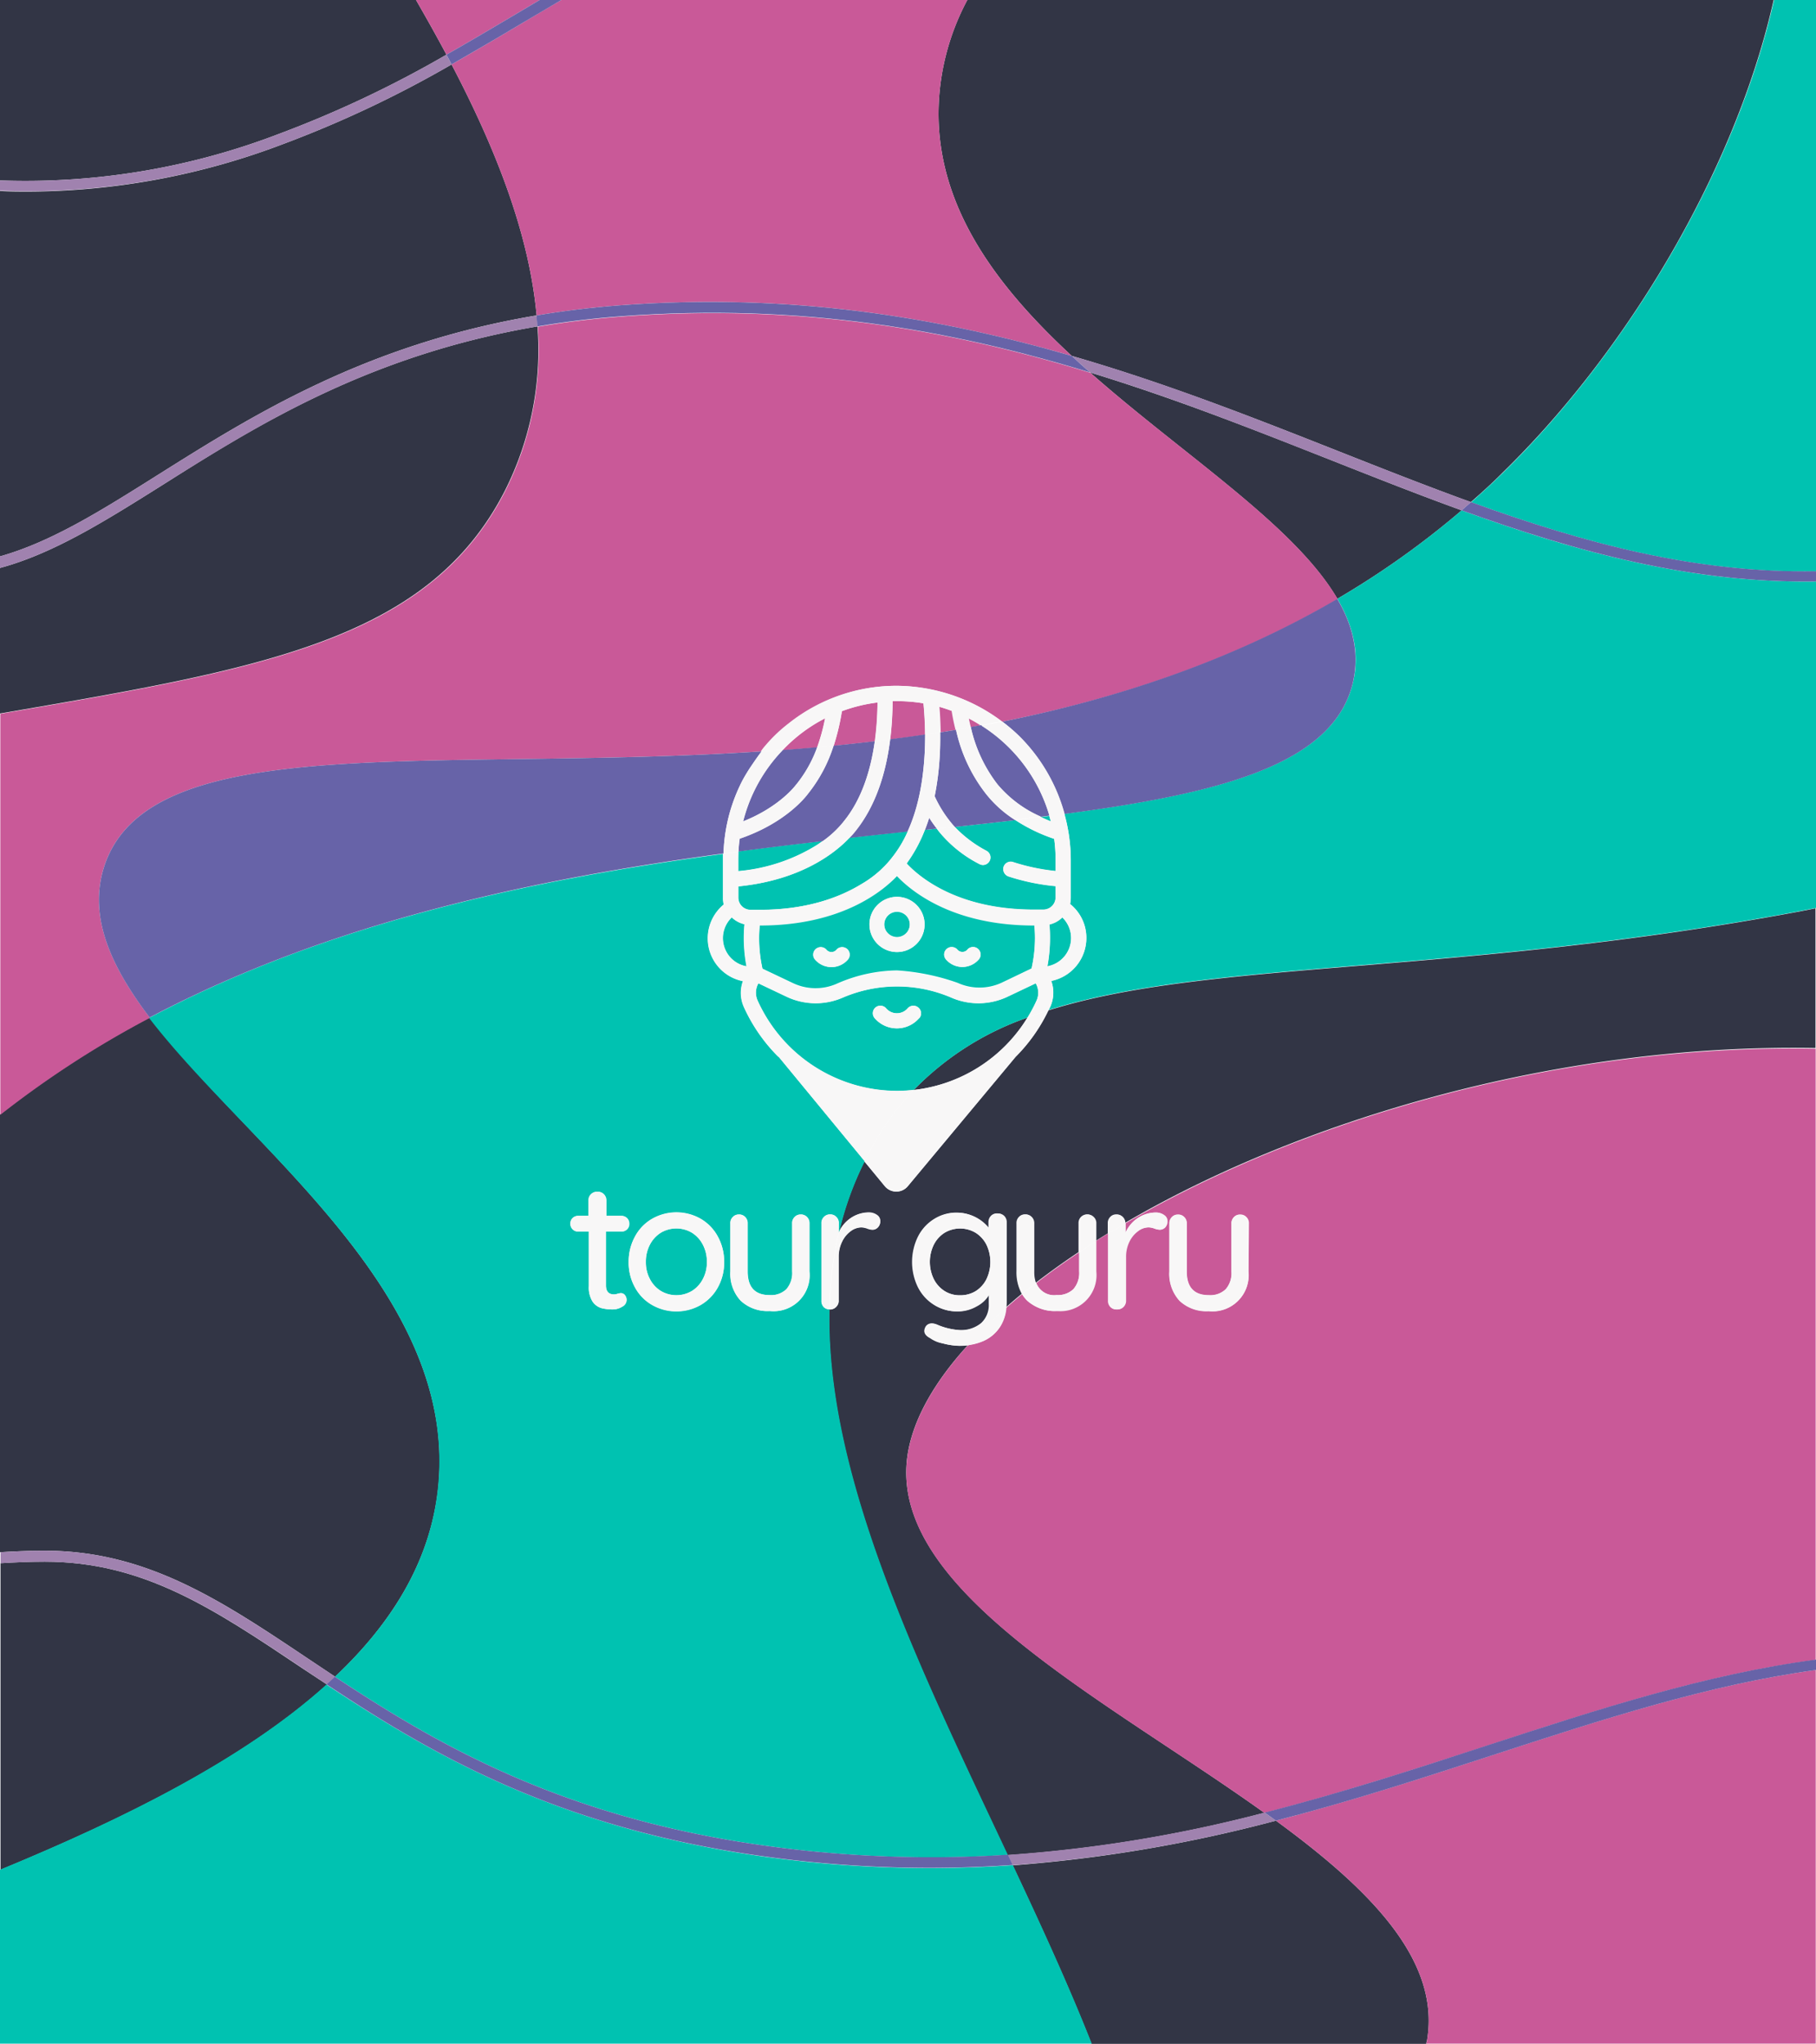 <svg xmlns="http://www.w3.org/2000/svg" viewBox="0 0 284.44 320"><defs><style>.cls-1{isolation:isolate;}.cls-2{fill:#323545;}.cls-3,.cls-5,.cls-8{mix-blend-mode:hard-light;}.cls-4,.cls-5{fill:#00c2b1;}.cls-6{fill:#a082af;}.cls-7{fill:#6763a8;}.cls-8,.cls-9{fill:#c95998;}.cls-10{fill:#f8f7f7;}</style></defs><title>login</title><g class="cls-1"><g id="Layer_2" data-name="Layer 2"><g id="OBJECTS"><path class="cls-2" d="M199.85,285.08a226.24,226.24,0,0,1-41.24,7c4.45,9.47,8.76,18.84,12.35,27.95H223.4c0-.21.09-.41.13-.62C225.6,306.86,214.49,295.78,199.85,285.08Z"/><path class="cls-2" d="M7,242.81c16,0,27.72,7.84,41.26,16.91l4.23,2.82c9.17-8.65,15.18-18.58,16.21-30.28C71.31,202,38.9,179.63,23.44,159.32A154.52,154.52,0,0,0,0,174.51v68.54c2.24-.14,4.53-.23,6.91-.24Z"/><path class="cls-2" d="M79.08,76.84a48.84,48.84,0,0,0,5.1-25.73c-26.36,4.47-44,15.53-58.46,24.66C16.5,81.57,8.41,86.66,0,88.93v22.79C40.89,104.71,67.09,100.33,79.08,76.84Z"/><path class="cls-2" d="M47.25,261.15C33.39,251.86,22.44,244.53,7,244.53h0c-2.39,0-4.68.1-6.92.24v48c19.64-8.09,38.24-17.36,51.14-29Z"/><path class="cls-2" d="M160.94,159.33a45.86,45.86,0,0,0-17.83,11.34A24,24,0,0,0,160.94,159.33Z"/><path class="cls-2" d="M43.76,20.94A173.23,173.23,0,0,0,69.93,8.56C68.41,5.71,66.81,2.86,65.16,0H0V28.25A110.84,110.84,0,0,0,43.76,20.94Z"/><path class="cls-2" d="M154.51,194.9a4.73,4.73,0,0,0-1.68-1.86,4.75,4.75,0,0,0-4.9,0,4.72,4.72,0,0,0-1.68,1.88,6.15,6.15,0,0,0,0,5.34,4.72,4.72,0,0,0,1.68,1.88,4.42,4.42,0,0,0,2.44.68,4.62,4.62,0,0,0,2.46-.66,4.69,4.69,0,0,0,1.68-1.87,6.26,6.26,0,0,0,0-5.39Z"/><path class="cls-2" d="M170.73,58.32c14.71,13,32,23.92,38.74,35.44a134.47,134.47,0,0,0,19.47-13.85c-6.71-2.43-13.42-5.08-20.2-7.76C196.44,67.29,184,62.37,170.73,58.32Z"/><path class="cls-2" d="M167.87,55.73c14.88,4.31,28.56,9.71,41.51,14.82,7.16,2.83,14.13,5.58,21,8.07,1.7-1.49,3.38-3,5-4.64,20-19.51,36.61-48,42.43-74H151.52A38,38,0,0,0,147,17.76C147,32.8,156.28,45,167.87,55.73Z"/><path class="cls-2" d="M84.05,49.39c-1.16-12.71-6.31-25.92-13.32-39.3A175,175,0,0,1,44.36,22.55,113.18,113.18,0,0,1,4.47,30c-1.5,0-3,0-4.47-.1V87.12c8.06-2.27,15.88-7.19,24.79-12.8C39.48,65.08,57.28,53.88,84.05,49.39Z"/><path class="cls-2" d="M164.21,158.21a26.2,26.2,0,0,1-5.14,7.28h0l-16.88,20.25a2.34,2.34,0,0,1-3.6,0l-3.2-3.88a50.45,50.45,0,0,0-4,11.06,5.25,5.25,0,0,1,1.81-2.15,5.05,5.05,0,0,1,2.83-.89,2.17,2.17,0,0,1,1.27.38,1.14,1.14,0,0,1,.54.95,1.37,1.37,0,0,1-.36,1,1.15,1.15,0,0,1-.86.36,2.8,2.8,0,0,1-.76-.17,3,3,0,0,0-.94-.2,2.86,2.86,0,0,0-1.71.61,4.39,4.39,0,0,0-1.35,1.66,5.28,5.28,0,0,0-.53,2.36v6.82a1.3,1.3,0,0,1-.38,1,1.27,1.27,0,0,1-1,.4l-.08,0c-.59,26.25,14.21,56.28,27.93,85.43a217,217,0,0,0,40.23-6.63c-24.71-17.69-58-34.44-56-55.06.57-5.78,3.95-12,9.57-18.16a12.12,12.12,0,0,1-1.37.09,10.66,10.66,0,0,1-2.64-.39,4.82,4.82,0,0,1-1.94-.82c-.59-.3-.88-.68-.88-1.13a1.42,1.42,0,0,1,.11-.46,1.07,1.07,0,0,1,1-.7,2,2,0,0,1,.79.17,10.72,10.72,0,0,0,3.54.87,5,5,0,0,0,3.46-1.09,3.81,3.81,0,0,0,1.2-3v-1.53a4.89,4.89,0,0,1-2,1.9,5.89,5.89,0,0,1-3,.79,6.68,6.68,0,0,1-3.56-1,6.9,6.9,0,0,1-2.53-2.76,9,9,0,0,1,0-7.94,6.87,6.87,0,0,1,2.52-2.76,6.54,6.54,0,0,1,3.52-1,6.44,6.44,0,0,1,5,2.43v-.9a1.41,1.41,0,0,1,.37-1,1.25,1.25,0,0,1,1-.4,1.35,1.35,0,0,1,1,.38,1.39,1.39,0,0,1,.38,1v12.44a9.12,9.12,0,0,1-.05.92c.81-.72,1.65-1.44,2.52-2.15a7,7,0,0,1-.83-3.52v-7.52a1.34,1.34,0,0,1,.38-1,1.25,1.25,0,0,1,.95-.4,1.29,1.29,0,0,1,1,.4,1.34,1.34,0,0,1,.38,1v7.52a5.13,5.13,0,0,0,.29,1.81q3.16-2.44,6.72-4.82v-4.51a1.34,1.34,0,0,1,.38-1,1.35,1.35,0,0,1,1.92,0,1.3,1.3,0,0,1,.39,1v2.76c.62-.4,1.25-.79,1.89-1.18v-1.58a1.34,1.34,0,0,1,.38-1,1.25,1.25,0,0,1,.95-.4,1.29,1.29,0,0,1,1,.4,1.32,1.32,0,0,1,.37.93c27.18-15.87,67.27-28.11,108.15-27.38V142.23l-2.94.57C227.65,152.81,189.41,150.27,164.21,158.21Z"/><g class="cls-3"><path class="cls-4" d="M160.94,159.33a23.13,23.13,0,0,0,1.41-2.65,3,3,0,0,0-.13-2.7h0l-4.4,2.09a10.65,10.65,0,0,1-8.79.16,21.55,21.55,0,0,0-17.06,0,10.65,10.65,0,0,1-8.79-.16l-4.4-2.09h0a3,3,0,0,0-.13,2.7,24,24,0,0,0,21.86,14.15,22.89,22.89,0,0,0,2.62-.16A45.86,45.86,0,0,1,160.94,159.33Zm-17,.1a4.59,4.59,0,0,1-6.95,0,1.18,1.18,0,0,1,1.78-1.55,2.23,2.23,0,0,0,3.39,0,1.19,1.19,0,0,1,1.67-.11A1.17,1.17,0,0,1,144,159.43Z"/></g><path class="cls-5" d="M228.94,79.91a134.47,134.47,0,0,1-19.47,13.85c2.46,4.22,3.51,8.51,2.47,13-2.95,12.8-20.43,17.41-45.22,20.67a27.15,27.15,0,0,1,1,7.18v5.93a4.37,4.37,0,0,1-.11,1v0a6.78,6.78,0,0,1,2.55,5.33,6.86,6.86,0,0,1-5.5,6.71h0a5.38,5.38,0,0,1-.13,4c-.09.2-.19.38-.29.57,25.2-7.94,63.44-5.4,117.29-15.41l2.94-.57V91.05C264.92,91.34,246.91,86.41,228.94,79.91Z"/><path class="cls-5" d="M164.35,144.73c.07.71.1,1.43.1,2.14a24.15,24.15,0,0,1-.41,4.42h0a4.5,4.5,0,0,0,2.34-7.67h0a4.23,4.23,0,0,1-2,1.08Z"/><path class="cls-5" d="M140.5,142.78a2,2,0,1,0,2,2A2,2,0,0,0,140.5,142.78Z"/><path class="cls-5" d="M120.13,290.77c-33.15-4.51-53.16-16.54-69-27-12.9,11.63-31.5,20.9-51.14,29V320H171c-3.59-9.11-7.9-18.48-12.35-27.95A187.77,187.77,0,0,1,120.13,290.77Z"/><path class="cls-5" d="M116.63,144.73v0a4.26,4.26,0,0,1-2-1.08,4.49,4.49,0,0,0,2.33,7.67h0a24.12,24.12,0,0,1-.41-4.41C116.53,146.16,116.57,145.44,116.63,144.73Z"/><path class="cls-5" d="M235.44,74c-1.65,1.61-3.33,3.15-5,4.64,17.86,6.46,35.22,11.15,54,10.82V0h-6.57C272.05,26,255.4,54.47,235.44,74Z"/><path class="cls-5" d="M115.65,138.78h0v1.76a1.91,1.91,0,0,0,1.91,1.91h1.52c7.69,0,12.84-2.15,15.81-4a16.66,16.66,0,0,0,4.65-3.94l.05-.07a18.7,18.7,0,0,0,2.6-4.26c-3,.32-6.06.65-9.17,1C131,133.37,125.66,137.8,115.65,138.78Z"/><path class="cls-5" d="M108.36,193a4.77,4.77,0,0,0-4.84,0,4.79,4.79,0,0,0-1.72,1.87,5.67,5.67,0,0,0-.64,2.73,5.5,5.5,0,0,0,.64,2.68,4.76,4.76,0,0,0,1.72,1.86,4.77,4.77,0,0,0,4.84,0,4.76,4.76,0,0,0,1.72-1.86,5.5,5.5,0,0,0,.64-2.68,5.67,5.67,0,0,0-.64-2.73A4.79,4.79,0,0,0,108.36,193Z"/><g class="cls-3"><path class="cls-4" d="M121.91,165.49a26.24,26.24,0,0,1-5.43-7.85,5.38,5.38,0,0,1-.13-4s0,0,0,0a6.84,6.84,0,0,1-3-12v0a3.85,3.85,0,0,1-.12-1v-5.93c0-.33,0-.66,0-1-29.49,4-61.49,10.63-89.88,25.68C38.9,179.63,71.31,202,68.66,232.26c-1,11.7-7,21.63-16.21,30.28,15.63,10.33,35.39,22.1,67.92,26.53a187.34,187.34,0,0,0,37.49,1.37c-13.72-29.15-28.52-59.18-27.93-85.43a1.26,1.26,0,0,1-.89-.36,1.38,1.38,0,0,1-.36-1v-12.1a1.3,1.3,0,0,1,.38-1,1.24,1.24,0,0,1,.95-.4,1.27,1.27,0,0,1,1,.4,1.3,1.3,0,0,1,.38,1V193l.06-.1a50.45,50.45,0,0,1,4-11.06l-13.48-16.36ZM96.18,202.68a1.83,1.83,0,0,0,.54-.1,2.42,2.42,0,0,1,.54-.1.8.8,0,0,1,.62.31,1.18,1.18,0,0,1-.42,1.81,2.78,2.78,0,0,1-1.53.43,7,7,0,0,1-1.71-.2,2.58,2.58,0,0,1-1.39-1,4.11,4.11,0,0,1-.6-2.45v-8.54H90.59a1.2,1.2,0,0,1-1.25-1.25,1.17,1.17,0,0,1,.35-.87,1.25,1.25,0,0,1,.9-.34h1.64V188a1.33,1.33,0,0,1,.38-1,1.3,1.3,0,0,1,1-.39,1.27,1.27,0,0,1,1,.39,1.37,1.37,0,0,1,.38,1v2.38h2.35a1.23,1.23,0,0,1,.89.35,1.21,1.21,0,0,1,.35.89,1.15,1.15,0,0,1-.35.88,1.22,1.22,0,0,1-.89.34H94.91v8.43C94.91,202.21,95.34,202.68,96.18,202.68Zm16.24-1.1a7.18,7.18,0,0,1-2.7,2.74,7.69,7.69,0,0,1-7.55,0,7,7,0,0,1-2.7-2.74,7.92,7.92,0,0,1-1-4,8.09,8.09,0,0,1,1-4,7,7,0,0,1,2.7-2.77,7.69,7.69,0,0,1,7.55,0,7.12,7.12,0,0,1,2.7,2.77,8.09,8.09,0,0,1,1,4A7.92,7.92,0,0,1,112.42,201.58Zm11.68-2.49v-7.52a1.3,1.3,0,0,1,.38-1,1.23,1.23,0,0,1,.94-.4,1.27,1.27,0,0,1,1,.4,1.34,1.34,0,0,1,.38,1v7.52a5.64,5.64,0,0,1-6.22,6.19,6.13,6.13,0,0,1-4.55-1.62,6.2,6.2,0,0,1-1.61-4.57v-7.52a1.3,1.3,0,0,1,.38-1,1.23,1.23,0,0,1,.94-.4,1.27,1.27,0,0,1,1,.4,1.34,1.34,0,0,1,.38,1v7.52q0,3.71,3.48,3.7a3.5,3.5,0,0,0,2.63-.93A3.85,3.85,0,0,0,124.1,199.09Z"/></g><path class="cls-5" d="M164.58,128.62h0l-.24-.86-1.36.17C163.5,128.16,164,128.4,164.58,128.62Z"/><g class="cls-3"><path class="cls-4" d="M161.91,144.81c-12.62,0-19.11-5.31-21.41-7.73,0,0,0,0,0,0-2.29,2.41-8.77,7.73-21.41,7.73H119a20.43,20.43,0,0,0-.1,2.06,22.06,22.06,0,0,0,.53,4.8h0l4.76,2.26a8.25,8.25,0,0,0,6.84.12,23.92,23.92,0,0,1,9.46-2.1A34.83,34.83,0,0,1,150,153.9a8.29,8.29,0,0,0,6.84,0l4.75-2.27h0a22,22,0,0,0,.53-4.79,20.49,20.49,0,0,0-.1-2.07Zm-29.1,5.45a3.4,3.4,0,0,1-2.56,1.17h0a3.42,3.42,0,0,1-2.57-1.17,1.18,1.18,0,0,1,1.78-1.55,1,1,0,0,0,.79.36h0a1,1,0,0,0,.78-.36,1.18,1.18,0,1,1,1.78,1.55Zm7.69-1.19a4.32,4.32,0,1,1,4.32-4.32A4.33,4.33,0,0,1,140.5,149.07Zm12.8,1.17a3.41,3.41,0,0,1-2.56,1.17h0a3.41,3.41,0,0,1-2.56-1.17,1.17,1.17,0,0,1,.11-1.66,1.19,1.19,0,0,1,1.67.11,1,1,0,0,0,.78.36h0a1,1,0,0,0,.79-.36,1.18,1.18,0,1,1,1.78,1.55Z"/></g><path class="cls-5" d="M154.54,133.23a1.18,1.18,0,0,1-.56,2.21,1.22,1.22,0,0,1-.56-.14,19.72,19.72,0,0,1-6.4-5.17c-.1-.12-.19-.25-.28-.38l-1.87.2a23.06,23.06,0,0,1-2.86,5.27h0c1.74,1.89,7.71,7.23,19.9,7.23h1.53a1.91,1.91,0,0,0,1.9-1.91v-1.77h0a34,34,0,0,1-7.34-1.51,1.22,1.22,0,0,1-.84-1.37,1.18,1.18,0,0,1,1.53-.88,32.11,32.11,0,0,0,6.65,1.4s0,0,0,0v-1.76a23.92,23.92,0,0,0-.22-3.29h0a26.42,26.42,0,0,1-6.09-2.94c-3.08.36-6.25.71-9.49,1.06A19.29,19.29,0,0,0,154.54,133.23Z"/><path class="cls-5" d="M115.64,134.63v1.76s0,0,0,0a27.82,27.82,0,0,0,12.41-4.15l.8-.55q-6.48.73-13.18,1.61C115.66,133.75,115.64,134.19,115.64,134.63Z"/><path class="cls-6" d="M84.18,51.11c0-.57-.08-1.15-.13-1.72C57.28,53.88,39.48,65.08,24.79,74.32,15.88,79.93,8.06,84.85,0,87.12v1.81c8.41-2.27,16.5-7.36,25.72-13.16C40.23,66.64,57.82,55.58,84.18,51.11Z"/><path class="cls-6" d="M209.38,70.55C196.43,65.44,182.75,60,167.87,55.73c.94.87,1.9,1.73,2.86,2.59,13.23,4,25.71,9,38,13.83,6.78,2.68,13.49,5.33,20.2,7.76.49-.42,1-.86,1.47-1.29C223.51,76.13,216.54,73.38,209.38,70.55Z"/><path class="cls-7" d="M230.41,78.62c-.49.43-1,.87-1.47,1.29,18,6.5,36,11.43,55.5,11.14V89.44C265.63,89.77,248.27,85.08,230.41,78.62Z"/><path class="cls-6" d="M44.36,22.55A175,175,0,0,0,70.73,10.09c-.26-.51-.53-1-.8-1.53A173.23,173.23,0,0,1,43.76,20.94,110.84,110.84,0,0,1,0,28.25v1.6c1.48.06,3,.1,4.47.1A113.18,113.18,0,0,0,44.36,22.55Z"/><path class="cls-6" d="M7,244.53c15.48,0,26.43,7.33,40.29,16.62l3.89,2.59c.45-.4.88-.8,1.31-1.2l-4.23-2.82C34.68,250.65,23,242.81,7,242.81h0c-2.38,0-4.67.1-6.91.24v1.72c2.24-.14,4.53-.23,6.92-.24Z"/><path class="cls-6" d="M199.85,285.08l-1.76-1.27a217,217,0,0,1-40.23,6.63l.75,1.61A226.24,226.24,0,0,0,199.85,285.08Z"/><path class="cls-7" d="M120.37,289.07c-32.53-4.43-52.29-16.2-67.92-26.53-.43.4-.86.8-1.31,1.2,15.83,10.49,35.84,22.52,69,27a187.77,187.77,0,0,0,38.48,1.28l-.75-1.61A187.34,187.34,0,0,1,120.37,289.07Z"/><path class="cls-8" d="M165.5,202.79a3.53,3.53,0,0,0,2.63-.93,3.85,3.85,0,0,0,.9-2.77v-3q-3.56,2.37-6.72,4.82A3,3,0,0,0,165.5,202.79Z"/><g class="cls-3"><path class="cls-9" d="M176.29,191.54s0,0,0,0V193a5.36,5.36,0,0,1,1.86-2.25,5.08,5.08,0,0,1,2.83-.89,2.14,2.14,0,0,1,1.27.38,1.14,1.14,0,0,1,.54.95,1.41,1.41,0,0,1-.35,1,1.16,1.16,0,0,1-.86.36,2.85,2.85,0,0,1-.77-.17,2.88,2.88,0,0,0-.93-.2,2.82,2.82,0,0,0-1.71.61,4.42,4.42,0,0,0-1.36,1.66,5.27,5.27,0,0,0-.52,2.36v6.82a1.34,1.34,0,0,1-.38,1,1.29,1.29,0,0,1-1,.4,1.27,1.27,0,0,1-1-.38,1.34,1.34,0,0,1-.37-1V193.15c-.64.39-1.27.78-1.89,1.18v4.76a6.49,6.49,0,0,1-10.78,4.57,5,5,0,0,1-.78-1c-.87.71-1.71,1.43-2.52,2.15a6.5,6.5,0,0,1-.93,2.91,5.85,5.85,0,0,1-2.64,2.28,8.77,8.77,0,0,1-2.39.64c-5.62,6.18-9,12.38-9.57,18.16-2.06,20.62,31.27,37.37,56,55.06,12-3.08,23.54-6.83,34.91-10.53,17.26-5.63,34.08-11.11,51.44-13.42v-95.7C243.56,163.43,203.47,175.67,176.29,191.54Zm19.27,7.55a5.65,5.65,0,0,1-6.23,6.19,6.14,6.14,0,0,1-4.55-1.62,6.24,6.24,0,0,1-1.61-4.57v-7.52a1.34,1.34,0,0,1,.38-1,1.25,1.25,0,0,1,.95-.4,1.27,1.27,0,0,1,1,.4,1.3,1.3,0,0,1,.39,1v7.52q0,3.71,3.47,3.7a3.5,3.5,0,0,0,2.63-.93,3.81,3.81,0,0,0,.91-2.77v-7.52a1.34,1.34,0,0,1,.38-1,1.25,1.25,0,0,1,.95-.4,1.27,1.27,0,0,1,1,.4,1.3,1.3,0,0,1,.39,1Z"/></g><path class="cls-8" d="M199.85,285.08c14.64,10.7,25.75,21.78,23.68,34.3,0,.21-.09.41-.13.62h61V261.49c-16.79,2.31-33.29,7.68-50.9,13.42C222.86,278.39,211.7,282,199.85,285.08Z"/><path class="cls-7" d="M198.09,283.81l1.76,1.27c11.85-3.05,23-6.69,33.69-10.17,17.61-5.74,34.11-11.11,50.9-13.42v-1.63c-17.36,2.31-34.18,7.79-51.44,13.42C221.63,277,210.13,280.73,198.09,283.81Z"/><path class="cls-8" d="M137.45,110s0,0,0,0a24.61,24.61,0,0,0-5.58,1.36s0,0,0,0a35.26,35.26,0,0,1-1.29,5.42q3.22-.32,6.47-.7A48.93,48.93,0,0,0,137.45,110Z"/><path class="cls-8" d="M144.65,110.13h0a25,25,0,0,0-4.15-.34h-.69a50.81,50.81,0,0,1-.37,6q2.73-.34,5.47-.75C144.89,112.85,144.75,111.1,144.65,110.13Z"/><path class="cls-8" d="M149.14,111.33a0,0,0,0,0,0,0q-1-.37-2-.66h0c.09,1,.17,2.37.19,4l2.48-.4C149.51,113.32,149.3,112.35,149.14,111.33Z"/><path class="cls-8" d="M151.74,112.49c.1.47.2.93.31,1.37l1.62-.28a20.1,20.1,0,0,0-1.91-1.1S151.74,112.48,151.74,112.49Z"/><path class="cls-8" d="M80.85,2.18,84.52,0H65.16c1.65,2.86,3.25,5.71,4.77,8.56C73.52,6.52,77.11,4.4,80.85,2.18Z"/><path class="cls-8" d="M16.24,135.92C23,114,67.76,121,119.27,117.66c.26-.33.51-.65.78-1a23.53,23.53,0,0,1,3.58-3.4h0a27.06,27.06,0,0,1,16.87-5.88A27.63,27.63,0,0,1,146,108h0a27.36,27.36,0,0,1,11,5c18-3.59,35.93-9.48,52.52-19.19-6.72-11.52-24-22.46-38.74-35.44-21.58-6.61-45.18-10.9-73.43-8.8-4.61.34-9,.89-13.12,1.59a48.84,48.84,0,0,1-5.1,25.73c-12,23.49-38.19,27.87-79.08,34.88v62.79a154.52,154.52,0,0,1,23.44-15.19C17.35,151.31,13.88,143.63,16.24,135.92Z"/><path class="cls-8" d="M70.73,10.09c7,13.38,12.16,26.59,13.32,39.3,4.15-.7,8.51-1.24,13.12-1.59,26.79-2,49.92,1.91,70.7,7.93C156.28,45,147,32.8,147,17.76A38,38,0,0,1,151.52,0H87.92q-3.18,1.86-6.18,3.65C78,5.89,74.36,8,70.73,10.09Z"/><path class="cls-8" d="M129.22,112.48a25.08,25.08,0,0,0-6.64,5c1.79-.13,3.59-.28,5.4-.44a30.81,30.81,0,0,0,1.26-4.49A0,0,0,0,0,129.22,112.48Z"/><path class="cls-7" d="M145.54,128.05h0c-.21.65-.43,1.29-.67,1.9l1.87-.2A19.14,19.14,0,0,1,145.54,128.05Z"/><path class="cls-7" d="M116.38,128.61h0c5.8-2.31,8.27-5.7,8.29-5.74l.06-.06A20.28,20.28,0,0,0,128,117c-1.81.16-3.61.31-5.4.44A24.75,24.75,0,0,0,116.38,128.61Z"/><path class="cls-7" d="M132.07,128.73l.05-.07c2.88-3.51,4.28-8.15,4.9-12.6q-3.24.39-6.47.7a23.17,23.17,0,0,1-4,7.52c-.36.49-3.52,4.6-10.71,7.05h0c-.09.65-.14,1.31-.18,2q6.7-.88,13.18-1.61A16,16,0,0,0,132.07,128.73Z"/><path class="cls-7" d="M144.9,115q-2.75.41-5.47.75c-.62,5-2.14,10.29-5.47,14.35a11.31,11.31,0,0,1-1,1.12c3.11-.35,6.16-.68,9.17-1C144.44,125.22,144.92,119.29,144.9,115Z"/><path class="cls-7" d="M154.4,124.28a24.7,24.7,0,0,1-4.66-10l-2.48.4c0,1.24,0,2.62-.1,4.1a43.77,43.77,0,0,1-.77,5.92h0a18.63,18.63,0,0,0,2.46,4l.06.07a8.2,8.2,0,0,0,.62.72c3.24-.35,6.41-.7,9.49-1.06A18.17,18.17,0,0,1,154.4,124.28Z"/><path class="cls-7" d="M114.33,127.14a27.36,27.36,0,0,1,1.85-4.72c.33-.65.94-1.67,1.34-2.28.56-.83,1.14-1.68,1.75-2.48C67.76,121,23,114,16.24,135.92c-2.36,7.71,1.11,15.39,7.2,23.4,28.39-15,60.39-21.68,89.88-25.68A26.93,26.93,0,0,1,114.33,127.14Z"/><path class="cls-7" d="M156.24,122.82l.06.07a18.59,18.59,0,0,0,6.7,5l1.36-.17a25,25,0,0,0-10.69-14.17l-1.62.28A22.6,22.6,0,0,0,156.24,122.82Z"/><path class="cls-7" d="M159.71,115.33a27.19,27.19,0,0,1,7,12.12c24.79-3.26,42.27-7.87,45.22-20.67,1-4.51,0-8.8-2.47-13C192.88,103.47,175,109.36,157,113A26,26,0,0,1,159.71,115.33Z"/><path class="cls-7" d="M97.17,47.8c-4.61.35-9,.89-13.12,1.59,0,.57.09,1.15.13,1.72,4.15-.7,8.51-1.25,13.12-1.59,28.25-2.1,51.85,2.19,73.43,8.8-1-.86-1.92-1.72-2.86-2.59C147.09,49.71,124,45.81,97.17,47.8Z"/><path class="cls-7" d="M69.93,8.56c.27.51.54,1,.8,1.53C74.36,8,78,5.89,81.74,3.65q3-1.78,6.18-3.65h-3.4L80.85,2.18C77.11,4.4,73.52,6.52,69.93,8.56Z"/><path class="cls-10" d="M97.26,192.84a1.22,1.22,0,0,0,.89-.34,1.15,1.15,0,0,0,.35-.88,1.21,1.21,0,0,0-.35-.89,1.23,1.23,0,0,0-.89-.35H94.91V188a1.37,1.37,0,0,0-.38-1,1.27,1.27,0,0,0-1-.39,1.3,1.3,0,0,0-1,.39,1.33,1.33,0,0,0-.38,1v2.38H90.59a1.25,1.25,0,0,0-.9.34,1.17,1.17,0,0,0-.35.87,1.2,1.2,0,0,0,1.25,1.25h1.64v8.54a4.11,4.11,0,0,0,.6,2.45,2.58,2.58,0,0,0,1.39,1,7,7,0,0,0,1.71.2,2.78,2.78,0,0,0,1.53-.43,1.18,1.18,0,0,0,.42-1.81.8.8,0,0,0-.62-.31,2.42,2.42,0,0,0-.54.1,1.83,1.83,0,0,1-.54.1c-.84,0-1.27-.47-1.27-1.41v-8.43Z"/><path class="cls-10" d="M109.72,190.86a7.69,7.69,0,0,0-7.55,0,7,7,0,0,0-2.7,2.77,8.09,8.09,0,0,0-1,4,7.92,7.92,0,0,0,1,4,7,7,0,0,0,2.7,2.74,7.69,7.69,0,0,0,7.55,0,7.18,7.18,0,0,0,2.7-2.74,7.92,7.92,0,0,0,1-4,8.09,8.09,0,0,0-1-4A7.12,7.12,0,0,0,109.72,190.86Zm.36,9.44a4.76,4.76,0,0,1-1.72,1.86,4.77,4.77,0,0,1-4.84,0,4.76,4.76,0,0,1-1.72-1.86,5.5,5.5,0,0,1-.64-2.68,5.67,5.67,0,0,1,.64-2.73,4.79,4.79,0,0,1,1.72-1.87,4.77,4.77,0,0,1,4.84,0,4.79,4.79,0,0,1,1.72,1.87,5.67,5.67,0,0,1,.64,2.73A5.5,5.5,0,0,1,110.08,200.3Z"/><path class="cls-10" d="M117.08,199.09v-7.52a1.34,1.34,0,0,0-.38-1,1.27,1.27,0,0,0-1-.4,1.23,1.23,0,0,0-.94.4,1.3,1.3,0,0,0-.38,1v7.52a6.2,6.2,0,0,0,1.61,4.57,6.13,6.13,0,0,0,4.55,1.62,5.64,5.64,0,0,0,6.22-6.19v-7.52a1.34,1.34,0,0,0-.38-1,1.27,1.27,0,0,0-1-.4,1.23,1.23,0,0,0-.94.4,1.3,1.3,0,0,0-.38,1v7.52a3.85,3.85,0,0,1-.91,2.77,3.5,3.5,0,0,1-2.63.93Q117.08,202.79,117.08,199.09Z"/><path class="cls-10" d="M130,205a1.27,1.27,0,0,0,1-.4,1.3,1.3,0,0,0,.38-1v-6.82a5.28,5.28,0,0,1,.53-2.36,4.39,4.39,0,0,1,1.35-1.66,2.86,2.86,0,0,1,1.71-.61,3,3,0,0,1,.94.2,2.8,2.8,0,0,0,.76.17,1.15,1.15,0,0,0,.86-.36,1.37,1.37,0,0,0,.36-1,1.14,1.14,0,0,0-.54-.95,2.17,2.17,0,0,0-1.27-.38,5.05,5.05,0,0,0-2.83.89,5.25,5.25,0,0,0-1.81,2.15,58.57,58.57,0,0,0-1.49,12.1Z"/><path class="cls-10" d="M131.36,191.57a1.3,1.3,0,0,0-.38-1,1.27,1.27,0,0,0-1-.4,1.24,1.24,0,0,0-.95.4,1.3,1.3,0,0,0-.38,1v12.1a1.38,1.38,0,0,0,.36,1,1.26,1.26,0,0,0,.89.36,58.57,58.57,0,0,1,1.49-12.1l-.06.1Z"/><path class="cls-10" d="M157.64,204.76a9.12,9.12,0,0,0,.05-.92V191.4a1.39,1.39,0,0,0-.38-1,1.35,1.35,0,0,0-1-.38,1.25,1.25,0,0,0-1,.4,1.41,1.41,0,0,0-.37,1v.9a6.44,6.44,0,0,0-5-2.43,6.54,6.54,0,0,0-3.52,1,6.87,6.87,0,0,0-2.52,2.76,9,9,0,0,0,0,7.94,6.9,6.9,0,0,0,2.53,2.76,6.68,6.68,0,0,0,3.56,1,5.89,5.89,0,0,0,3-.79,4.89,4.89,0,0,0,2-1.9v1.53a3.81,3.81,0,0,1-1.2,3,5,5,0,0,1-3.46,1.09,10.72,10.72,0,0,1-3.54-.87,2,2,0,0,0-.79-.17,1.07,1.07,0,0,0-1,.7,1.42,1.42,0,0,0-.11.46c0,.45.29.83.88,1.13a4.82,4.82,0,0,0,1.94.82,10.66,10.66,0,0,0,2.64.39,12.12,12.12,0,0,0,1.37-.09A73.57,73.57,0,0,1,157.64,204.76Zm-3.13-4.47a4.69,4.69,0,0,1-1.68,1.87,4.62,4.62,0,0,1-2.46.66,4.42,4.42,0,0,1-2.44-.68,4.72,4.72,0,0,1-1.68-1.88,6.15,6.15,0,0,1,0-5.34,4.72,4.72,0,0,1,1.68-1.88,4.75,4.75,0,0,1,4.9,0,4.73,4.73,0,0,1,1.68,1.86,6.26,6.26,0,0,1,0,5.39Z"/><path class="cls-10" d="M156.71,207.67a6.5,6.5,0,0,0,.93-2.91,73.57,73.57,0,0,0-6,5.83,8.77,8.77,0,0,0,2.39-.64A5.85,5.85,0,0,0,156.71,207.67Z"/><path class="cls-10" d="M162,199.09v-7.52a1.34,1.34,0,0,0-.38-1,1.29,1.29,0,0,0-1-.4,1.25,1.25,0,0,0-.95.4,1.34,1.34,0,0,0-.38,1v7.52a7,7,0,0,0,.83,3.52c.7-.57,1.42-1.14,2.15-1.71A5.13,5.13,0,0,1,162,199.09Z"/><path class="cls-10" d="M171.72,191.57a1.3,1.3,0,0,0-.39-1,1.35,1.35,0,0,0-1.92,0,1.34,1.34,0,0,0-.38,1v4.51c.88-.59,1.77-1.17,2.69-1.75Z"/><path class="cls-10" d="M165.5,205.28a5.65,5.65,0,0,0,6.22-6.19v-4.76c-.92.58-1.81,1.16-2.69,1.75v3a3.85,3.85,0,0,1-.9,2.77,3.53,3.53,0,0,1-2.63.93,3,3,0,0,1-3.19-1.89c-.73.57-1.45,1.14-2.15,1.71a5,5,0,0,0,.78,1A6.15,6.15,0,0,0,165.5,205.28Z"/><path class="cls-10" d="M175.92,190.61a1.29,1.29,0,0,0-1-.4,1.25,1.25,0,0,0-.95.4,1.34,1.34,0,0,0-.38,1v1.58c.88-.54,1.78-1.07,2.68-1.61A1.32,1.32,0,0,0,175.92,190.61Z"/><path class="cls-10" d="M174,204.65a1.27,1.27,0,0,0,1,.38,1.29,1.29,0,0,0,1-.4,1.34,1.34,0,0,0,.38-1v-6.82a5.27,5.27,0,0,1,.52-2.36,4.42,4.42,0,0,1,1.36-1.66,2.82,2.82,0,0,1,1.71-.61,2.88,2.88,0,0,1,.93.2,2.85,2.85,0,0,0,.77.17,1.16,1.16,0,0,0,.86-.36,1.41,1.41,0,0,0,.35-1,1.14,1.14,0,0,0-.54-.95,2.14,2.14,0,0,0-1.27-.38,5.08,5.08,0,0,0-2.83.89A5.36,5.36,0,0,0,176.3,193v-1.44s0,0,0,0c-.9.54-1.8,1.07-2.68,1.61v10.52A1.34,1.34,0,0,0,174,204.65Z"/><path class="cls-10" d="M194.2,190.21a1.25,1.25,0,0,0-.95.4,1.34,1.34,0,0,0-.38,1v7.52a3.81,3.81,0,0,1-.91,2.77,3.5,3.5,0,0,1-2.63.93q-3.47,0-3.47-3.7v-7.52a1.3,1.3,0,0,0-.39-1,1.27,1.27,0,0,0-1-.4,1.25,1.25,0,0,0-.95.4,1.34,1.34,0,0,0-.38,1v7.52a6.24,6.24,0,0,0,1.61,4.57,6.14,6.14,0,0,0,4.55,1.62,5.65,5.65,0,0,0,6.23-6.19v-7.52a1.3,1.3,0,0,0-.39-1A1.27,1.27,0,0,0,194.2,190.21Z"/><path class="cls-10" d="M143.11,170.67a44.49,44.49,0,0,0-6.15,8.26c-.56,1-1.08,1.94-1.57,2.92l3.2,3.88a2.34,2.34,0,0,0,3.6,0l16.88-20.25h0a26.2,26.2,0,0,0,5.14-7.28c-1.11.35-2.21.73-3.27,1.12A24,24,0,0,1,143.11,170.67Z"/><path class="cls-10" d="M164.6,128.61h0c-.56-.22-1.08-.46-1.58-.7l-4,.47a26.42,26.42,0,0,0,6.09,2.94h0a23.92,23.92,0,0,1,.22,3.29v1.76s0,0,0,0a32.11,32.11,0,0,1-6.65-1.4,1.18,1.18,0,0,0-1.53.88,1.22,1.22,0,0,0,.84,1.37,34,34,0,0,0,7.34,1.51h0v1.77a1.91,1.91,0,0,1-1.9,1.91h-1.53c-12.19,0-18.16-5.34-19.9-7.23h0a23.06,23.06,0,0,0,2.86-5.27l-2.69.29a18.7,18.7,0,0,1-2.6,4.26l-.05.07a16.66,16.66,0,0,1-4.65,3.94c-3,1.8-8.12,4-15.81,4h-1.52a1.91,1.91,0,0,1-1.91-1.91v-1.76h0c10-1,15.33-5.41,17.36-7.54l-4.15.47-.8.55a27.82,27.82,0,0,1-12.41,4.15s0,0,0,0v-1.76c0-.44,0-.88,0-1.31l-2.36.32c0,.33,0,.66,0,1v5.93a3.85,3.85,0,0,0,.12,1v0a6.84,6.84,0,0,0,3,12s0,0,0,0a5.38,5.38,0,0,0,.13,4,26.24,26.24,0,0,0,5.43,7.85h0l13.48,16.36c.49-1,1-2,1.57-2.92a44.49,44.49,0,0,1,6.15-8.26,22.89,22.89,0,0,1-2.62.16,24,24,0,0,1-21.86-14.15,3,3,0,0,1,.13-2.7h0l4.4,2.09a10.65,10.65,0,0,0,8.79.16,21.55,21.55,0,0,1,17.06,0,10.65,10.65,0,0,0,8.79-.16l4.4-2.09h0a3,3,0,0,1,.13,2.7,23.13,23.13,0,0,1-1.41,2.65c1.06-.39,2.16-.77,3.27-1.12.1-.19.2-.37.29-.57a5.38,5.38,0,0,0,.13-4h0a6.86,6.86,0,0,0,5.5-6.71,6.78,6.78,0,0,0-2.55-5.33v0a4.37,4.37,0,0,0,.11-1v-5.93a27.15,27.15,0,0,0-1-7.18l-2.36.3ZM116.92,151.3a4.49,4.49,0,0,1-2.33-7.67,4.26,4.26,0,0,0,2,1.08v0c-.06.71-.1,1.43-.1,2.15a24.12,24.12,0,0,0,.41,4.41Zm44.64.37h0L156.8,154a8.29,8.29,0,0,1-6.84,0,34.83,34.83,0,0,0-9.47-1.94,23.92,23.92,0,0,0-9.46,2.1,8.25,8.25,0,0,1-6.84-.12l-4.76-2.26h0a22.06,22.06,0,0,1-.53-4.8,20.43,20.43,0,0,1,.1-2.06h.08c12.64,0,19.12-5.32,21.41-7.73,0,0,0,0,0,0,2.3,2.42,8.79,7.73,21.41,7.73H162a20.49,20.49,0,0,1,.1,2.07A22,22,0,0,1,161.56,151.67Zm4.84-8a4.5,4.5,0,0,1-2.34,7.67h0a24.15,24.15,0,0,0,.41-4.42c0-.71,0-1.43-.1-2.14v0a4.23,4.23,0,0,0,2-1.08Z"/><path class="cls-10" d="M147,130.13a19.72,19.72,0,0,0,6.4,5.17,1.22,1.22,0,0,0,.56.14,1.18,1.18,0,0,0,.56-2.21,19.29,19.29,0,0,1-5-3.78l-2.8.3C146.83,129.88,146.92,130,147,130.13Z"/><path class="cls-10" d="M129.22,112.48a0,0,0,0,1,0,0A30.81,30.81,0,0,1,128,117l2.57-.23a35.26,35.26,0,0,0,1.29-5.42s0,0,0,0a24.61,24.61,0,0,1,5.58-1.36s0,0,0,0a48.93,48.93,0,0,1-.43,6.08l2.41-.29a50.81,50.81,0,0,0,.37-6h.69a25,25,0,0,1,4.15.34h0c.1,1,.24,2.72.25,4.89.79-.11,1.58-.24,2.36-.36,0-1.62-.1-3-.19-4h0q1,.28,2,.66a0,0,0,0,1,0,0c.16,1,.37,2,.6,2.93l2.31-.4c-.11-.44-.21-.9-.31-1.37,0,0,0,0,0,0a20.1,20.1,0,0,1,1.91,1.1c1.1-.21,2.19-.41,3.28-.63a27.36,27.36,0,0,0-11-5h0a27.63,27.63,0,0,0-5.46-.55,27.06,27.06,0,0,0-16.87,5.88h0a23.53,23.53,0,0,0-3.58,3.4c-.27.3-.52.62-.78,1l3.31-.23A25.08,25.08,0,0,1,129.22,112.48Z"/><path class="cls-10" d="M157,113c-1.09.22-2.18.42-3.28.63a25,25,0,0,1,10.69,14.17l2.36-.3a27.19,27.19,0,0,0-7-12.12A26,26,0,0,0,157,113Z"/><path class="cls-10" d="M139.43,115.77l-2.41.29c-.62,4.45-2,9.09-4.9,12.6l-.05.07a16,16,0,0,1-3.21,3l4.15-.47a11.31,11.31,0,0,0,1-1.12C137.29,126.06,138.81,120.75,139.43,115.77Z"/><path class="cls-10" d="M156.3,122.89l-.06-.07a22.6,22.6,0,0,1-4.19-9l-2.31.4a24.7,24.7,0,0,0,4.66,10,18.17,18.17,0,0,0,4.63,4.11l4-.47A18.59,18.59,0,0,1,156.3,122.89Z"/><path class="cls-10" d="M116.18,122.42a27.36,27.36,0,0,0-1.85,4.72,26.93,26.93,0,0,0-1,6.5l2.36-.32c0-.67.09-1.33.18-2h0c7.19-2.45,10.35-6.56,10.71-7.05a23.17,23.17,0,0,0,4-7.52L128,117a20.28,20.28,0,0,1-3.24,5.83l-.06.06s-2.49,3.43-8.29,5.74h0a24.75,24.75,0,0,1,6.2-11.18l-3.31.23c-.61.8-1.19,1.65-1.75,2.48C117.12,120.75,116.51,121.77,116.18,122.42Z"/><path class="cls-10" d="M145.54,128.05a19.14,19.14,0,0,0,1.2,1.7l2.8-.3a8.2,8.2,0,0,1-.62-.72l-.06-.07a18.63,18.63,0,0,1-2.46-4h0a43.77,43.77,0,0,0,.77-5.92c.1-1.48.12-2.86.1-4.1-.78.12-1.57.25-2.36.36,0,4.27-.46,10.2-2.72,15.22l2.69-.29c.24-.61.46-1.25.67-1.9Z"/><path class="cls-10" d="M131,148.71a1,1,0,0,1-.78.36h0a1,1,0,0,1-.79-.36,1.18,1.18,0,0,0-1.78,1.55,3.42,3.42,0,0,0,2.57,1.17h0a3.4,3.4,0,0,0,2.56-1.17,1.18,1.18,0,1,0-1.78-1.55Z"/><path class="cls-10" d="M151.52,148.69a1,1,0,0,1-.79.36h0a1,1,0,0,1-.78-.36,1.19,1.19,0,0,0-1.67-.11,1.17,1.17,0,0,0-.11,1.66,3.41,3.41,0,0,0,2.56,1.17h0a3.41,3.41,0,0,0,2.56-1.17,1.18,1.18,0,1,0-1.78-1.55Z"/><path class="cls-10" d="M142.19,157.88a2.23,2.23,0,0,1-3.39,0,1.18,1.18,0,0,0-1.78,1.55,4.59,4.59,0,0,0,6.95,0,1.17,1.17,0,0,0-.11-1.66A1.19,1.19,0,0,0,142.19,157.88Z"/><path class="cls-10" d="M140.5,140.43a4.32,4.32,0,1,0,4.32,4.32A4.33,4.33,0,0,0,140.5,140.43Zm0,6.28a2,2,0,1,1,2-2A2,2,0,0,1,140.5,146.71Z"/></g></g></g></svg>